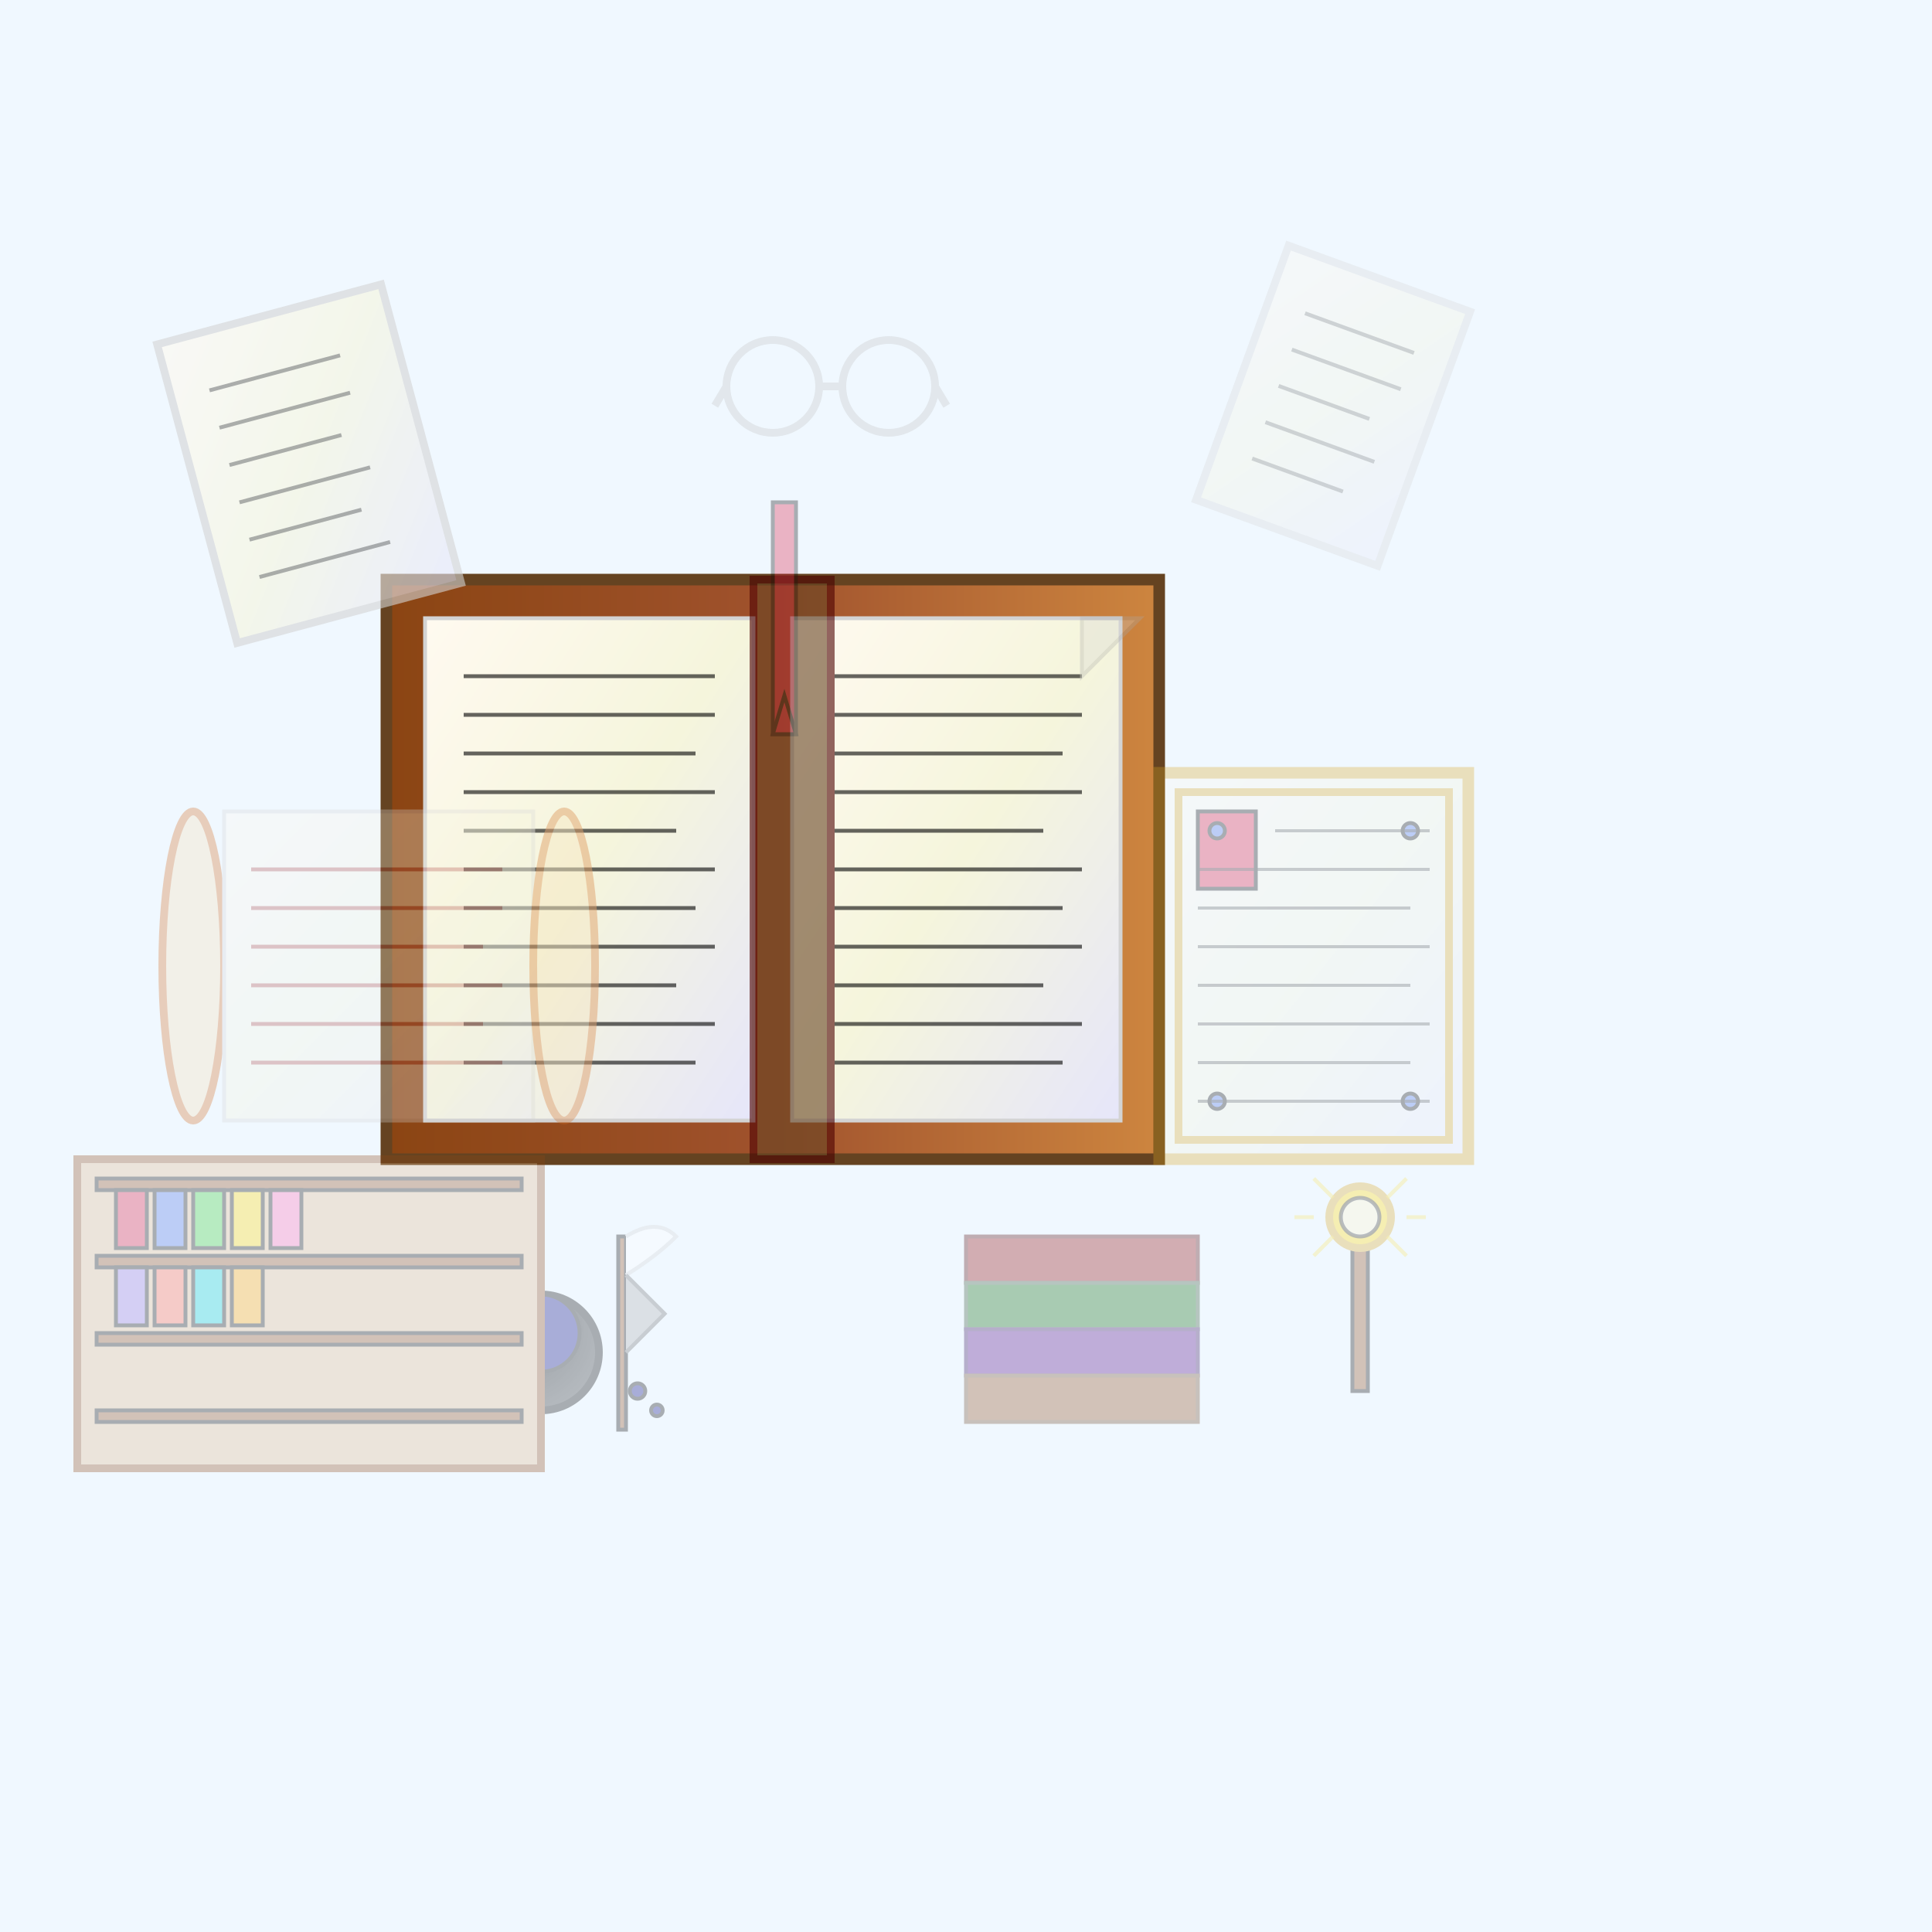 <svg viewBox="0 0 500 500" xmlns="http://www.w3.org/2000/svg">
  <defs>
    <linearGradient id="pageGradient" x1="0%" y1="0%" x2="100%" y2="100%">
      <stop offset="0%" stop-color="#FFFAF0"/>
      <stop offset="50%" stop-color="#F5F5DC"/>
      <stop offset="100%" stop-color="#E6E6FA"/>
    </linearGradient>
    <linearGradient id="bookGradient" x1="0%" y1="0%" x2="100%" y2="0%">
      <stop offset="0%" stop-color="#8B4513"/>
      <stop offset="50%" stop-color="#A0522D"/>
      <stop offset="100%" stop-color="#CD853F"/>
    </linearGradient>
    <radialGradient id="inkGradient" cx="0.3" cy="0.3" r="0.8">
      <stop offset="0%" stop-color="#000080"/>
      <stop offset="50%" stop-color="#000"/>
      <stop offset="100%" stop-color="#2F2F2F"/>
    </radialGradient>
  </defs>  <!-- Background -->
  <rect width="500" height="500" fill="#F0F8FF"/>
  
  <!-- Large open book -->
  <rect x="100" y="150" width="200" height="150" fill="url(#bookGradient)" stroke="#654321" stroke-width="3"/>
  
  <!-- Book pages -->
  <rect x="110" y="160" width="85" height="130" fill="url(#pageGradient)" stroke="#D3D3D3" stroke-width="1"/>
  <rect x="205" y="160" width="85" height="130" fill="url(#pageGradient)" stroke="#D3D3D3" stroke-width="1"/>
  
  <!-- Text lines on pages -->
  <g stroke="#000" stroke-width="1" opacity="0.6">
  <!-- Left page -->
  <path d="M120 175 L185 175"/>
  <path d="M120 185 L185 185"/>
  <path d="M120 195 L180 195"/>
  <path d="M120 205 L185 205"/>
  <path d="M120 215 L175 215"/>
  <path d="M120 225 L185 225"/>
  <path d="M120 235 L180 235"/>
  <path d="M120 245 L185 245"/>
  <path d="M120 255 L175 255"/>
  <path d="M120 265 L185 265"/>
  <path d="M120 275 L180 275"/>
  
  <!-- Right page -->
  <path d="M215 175 L280 175"/>
  <path d="M215 185 L280 185"/>
  <path d="M215 195 L275 195"/>
  <path d="M215 205 L280 205"/>
  <path d="M215 215 L270 215"/>
  <path d="M215 225 L280 225"/>
  <path d="M215 235 L275 235"/>
  <path d="M215 245 L280 245"/>
  <path d="M215 255 L270 255"/>
  <path d="M215 265 L280 265"/>
  <path d="M215 275 L275 275"/>
  
  <!-- Book spine -->
  <rect x="195" y="150" width="20" height="150" fill="#654321" stroke="#4B0000" stroke-width="2"/>
  
  <!-- Individual pages flying -->
  <rect x="50" y="80" width="60" height="80" fill="url(#pageGradient)" stroke="#D3D3D3" stroke-width="2" transform="rotate(-15 80 120)"/>
  <g stroke="#000" stroke-width="1" opacity="0.5">
  <path d="M60 95 L95 95" transform="rotate(-15 80 120)"/>
  <path d="M60 105 L95 105" transform="rotate(-15 80 120)"/>
  <path d="M60 115 L90 115" transform="rotate(-15 80 120)"/>
  <path d="M60 125 L95 125" transform="rotate(-15 80 120)"/>
  <path d="M60 135 L90 135" transform="rotate(-15 80 120)"/>
  <path d="M60 145 L95 145" transform="rotate(-15 80 120)"/>
  
    <rect x="320" y="70" width="50" height="70" fill="url(#pageGradient)" stroke="#D3D3D3" stroke-width="2" transform="rotate(20 345 105)"/>
    <g stroke="#000" stroke-width="1" opacity="0.5">
    <path d="M330 85 L360 85" transform="rotate(20 345 105)"/>
    <path d="M330 95 L360 95" transform="rotate(20 345 105)"/>
    <path d="M330 105 L355 105" transform="rotate(20 345 105)"/>
    <path d="M330 115 L360 115" transform="rotate(20 345 105)"/>
    <path d="M330 125 L355 125" transform="rotate(20 345 105)"/>
    </g>
  
    <!-- Scroll -->
    <ellipse cx="50" cy="250" rx="8" ry="40" fill="#F5DEB3" stroke="#D2691E" stroke-width="2"/>
    <rect x="58" y="210" width="80" height="80" fill="url(#pageGradient)" stroke="#D3D3D3" stroke-width="1"/>
    <ellipse cx="146" cy="250" rx="8" ry="40" fill="#F5DEB3" stroke="#D2691E" stroke-width="2"/>
  
    <!-- Scroll text -->
    <g stroke="#8B0000" stroke-width="1" opacity="0.7">
    <path d="M65 225 L130 225"/>
    <path d="M65 235 L130 235"/>
    <path d="M65 245 L125 245"/>
    <path d="M65 255 L130 255"/>
    <path d="M65 265 L125 265"/>
    <path d="M65 275 L130 275"/>
    </g>
  
    <!-- Manuscript with illuminated letters -->
    <rect x="300" y="200" width="80" height="100" fill="url(#pageGradient)" stroke="#DAA520" stroke-width="3"/>
  
    <!-- Illuminated letter -->
    <rect x="310" y="210" width="15" height="20" fill="#DC143C"/>
    
    <!-- Decorative border -->
    <rect x="305" y="205" width="70" height="90" fill="none" stroke="#DAA520" stroke-width="2"/>
    <circle cx="315" cy="215" r="2" fill="#4169E1"/>
    <circle cx="365" cy="215" r="2" fill="#4169E1"/>
    <circle cx="315" cy="285" r="2" fill="#4169E1"/>
    <circle cx="365" cy="285" r="2" fill="#4169E1"/>
  
    <!-- Manuscript text -->
    <g stroke="#000" stroke-width="0.8" opacity="0.6">
    <path d="M330 215 L370 215"/>
    <path d="M310 225 L370 225"/>
    <path d="M310 235 L365 235"/>
    <path d="M310 245 L370 245"/>
    <path d="M310 255 L365 255"/>
    <path d="M310 265 L370 265"/>
    <path d="M310 275 L365 275"/>
    <path d="M310 285 L370 285"/>
    </g>
  
    <!-- Stack of books -->
    <rect x="250" y="320" width="60" height="12" fill="#8B0000" stroke="#4B0000" stroke-width="1"/>
    <rect x="250" y="332" width="60" height="12" fill="#006400" stroke="#2F4F2F" stroke-width="1"/>
    <rect x="250" y="344" width="60" height="12" fill="#4B0082" stroke="#2E0854" stroke-width="1"/>
    <rect x="250" y="356" width="60" height="12" fill="#8B4513" stroke="#654321" stroke-width="1"/>
  
    <!-- Book spines with titles -->
    
    <!-- Quill pen -->
    <rect x="160" y="320" width="2" height="50" fill="#8B4513"/>
    <path d="M162 320 Q170 315 175 320 Q170 325 162 330" fill="#FFF" stroke="#D3D3D3" stroke-width="1"/>
    <path d="M162 330 Q167 335 172 340 Q167 345 162 350" fill="#A9A9A9" stroke="#696969" stroke-width="1"/>
  
    <!-- Ink well -->
    <circle cx="140" cy="350" r="15" fill="url(#inkGradient)" stroke="#000" stroke-width="2"/>
    <circle cx="140" cy="345" r="10" fill="#000080"/>
  
    <!-- Ink drops -->
    <circle cx="165" cy="360" r="2" fill="#000080"/>
    <circle cx="170" cy="365" r="1.5" fill="#000080"/>
  
    <!-- Bookshelf -->
    <rect x="20" y="300" width="120" height="80" fill="#DEB887" stroke="#8B4513" stroke-width="2"/>
    <rect x="25" y="305" width="110" height="3" fill="#8B4513"/>
    <rect x="25" y="325" width="110" height="3" fill="#8B4513"/>
    <rect x="25" y="345" width="110" height="3" fill="#8B4513"/>
    <rect x="25" y="365" width="110" height="3" fill="#8B4513"/>
  
    <!-- Books on shelf -->
    <rect x="30" y="308" width="8" height="15" fill="#DC143C"/>
    <rect x="40" y="308" width="8" height="15" fill="#4169E1"/>
    <rect x="50" y="308" width="8" height="15" fill="#32CD32"/>
    <rect x="60" y="308" width="8" height="15" fill="#FFD700"/>
    <rect x="70" y="308" width="8" height="15" fill="#FF69B4"/>
  
    <rect x="30" y="328" width="8" height="15" fill="#9370DB"/>
    <rect x="40" y="328" width="8" height="15" fill="#FF6347"/>
    <rect x="50" y="328" width="8" height="15" fill="#00CED1"/>
    <rect x="60" y="328" width="8" height="15" fill="#FFA500"/>
  
    <!-- Library lamp -->
    <rect x="350" y="320" width="4" height="40" fill="#8B4513"/>
    <circle cx="352" cy="315" r="8" fill="#FFD700" stroke="#DAA520" stroke-width="2"/>
    <circle cx="352" cy="315" r="5" fill="#FFF" opacity="0.8"/>
  
    <!-- Light rays -->
    <g stroke="#FFD700" stroke-width="1" opacity="0.6">
    <path d="M345 310 L340 305"/>
    <path d="M359 310 L364 305"/>
    <path d="M345 320 L340 325"/>
    <path d="M359 320 L364 325"/>
    <path d="M340 315 L335 315"/>
    <path d="M364 315 L369 315"/>
    </g>
  
    <!-- Reading glasses -->
    <circle cx="200" cy="100" r="12" fill="none" stroke="#C0C0C0" stroke-width="2"/>
    <circle cx="230" cy="100" r="12" fill="none" stroke="#C0C0C0" stroke-width="2"/>
    <path d="M212 100 L218 100" stroke="#C0C0C0" stroke-width="2"/>
    <path d="M188 100 L185 105" stroke="#C0C0C0" stroke-width="2"/>
    <path d="M242 100 L245 105" stroke="#C0C0C0" stroke-width="2"/>
  
    <!-- Bookmark ribbon -->
    <rect x="200" y="130" width="6" height="60" fill="#DC143C"/>
    <path d="M200 190 L203 180 L206 190 Z" fill="#DC143C"/>
  
    <!-- Page corner folded -->
    <path d="M280 160 L280 175 L295 160 Z" fill="#D3D3D3" stroke="#A9A9A9" stroke-width="1"/>
  
    <!-- Chinese character -->
    
    <!-- Title -->
    
    </g>
  </g>
</svg> 